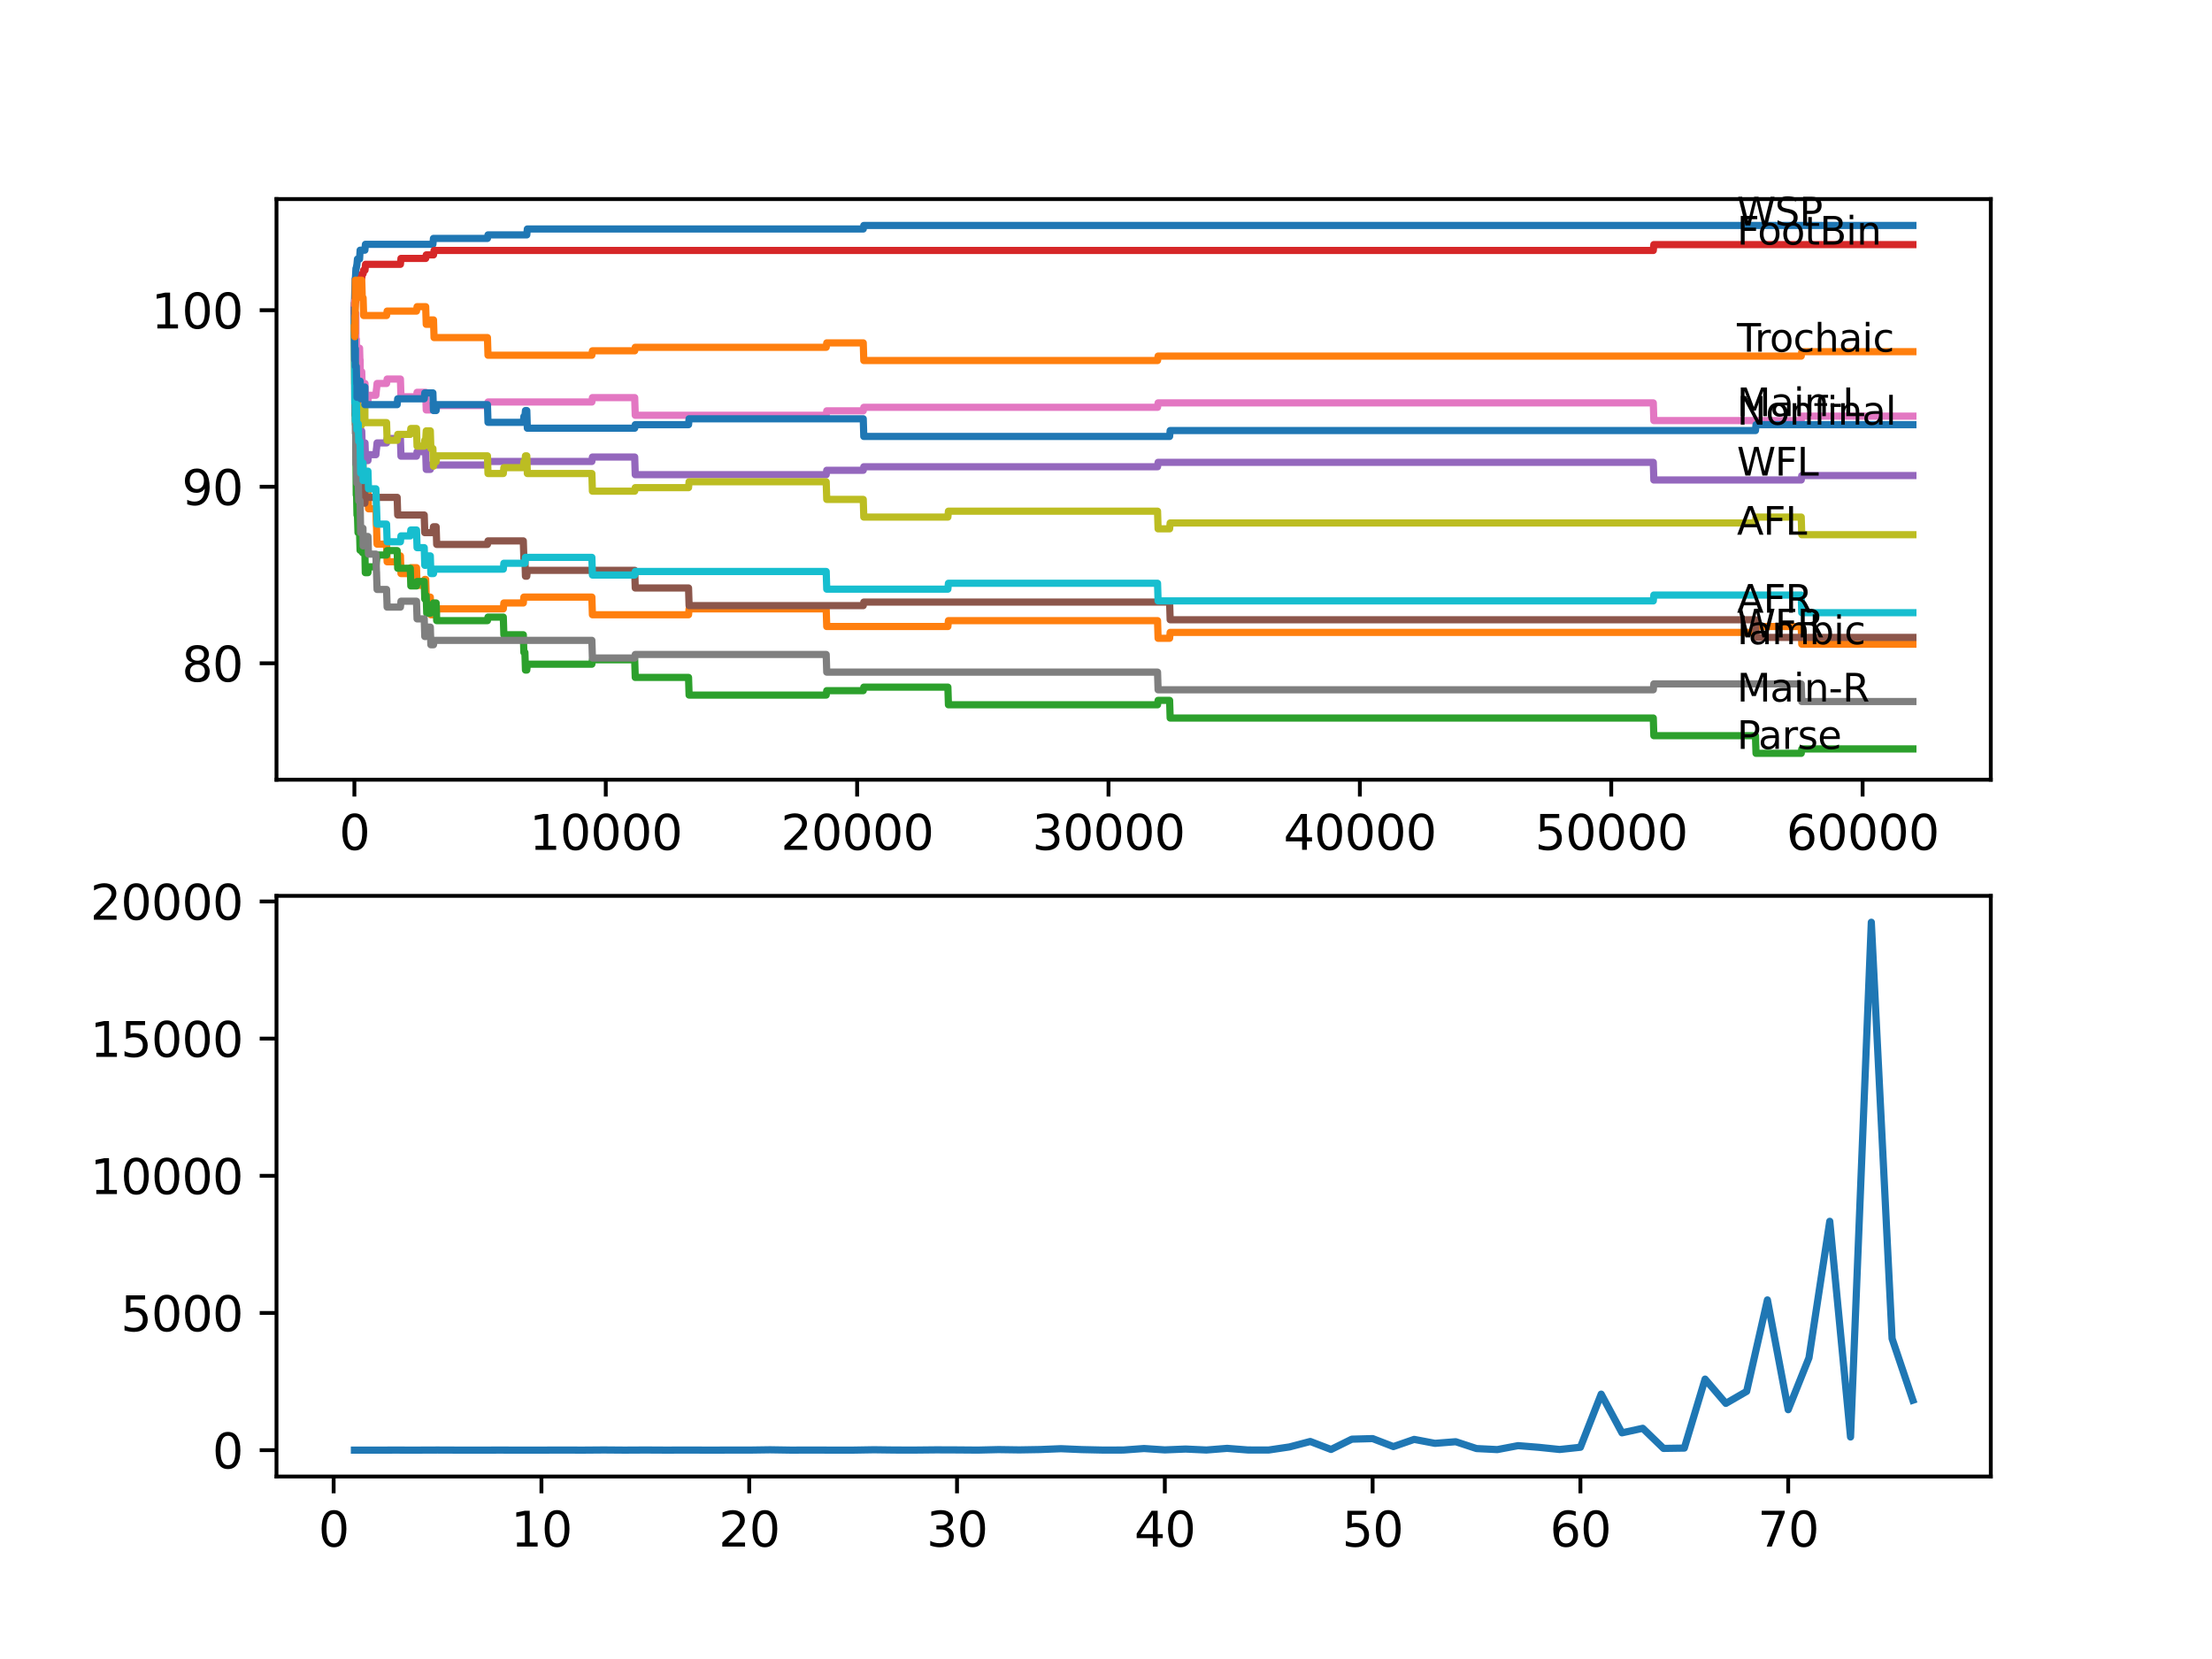 <?xml version="1.0" encoding="utf-8" standalone="no"?>
<!DOCTYPE svg PUBLIC "-//W3C//DTD SVG 1.1//EN"
  "http://www.w3.org/Graphics/SVG/1.1/DTD/svg11.dtd">
<svg xmlns:xlink="http://www.w3.org/1999/xlink" width="460.8pt" height="345.6pt" viewBox="0 0 460.8 345.6" xmlns="http://www.w3.org/2000/svg" version="1.1">
 <defs>
  <style type="text/css">*{stroke-linejoin: round; stroke-linecap: butt}</style>
 </defs>
 <g id="figure_1">
  <g id="patch_1">
   <path d="M 0 345.6 
L 460.8 345.6 
L 460.8 0 
L 0 0 
z
" style="fill: #ffffff"/>
  </g>
  <g id="axes_1">
   <g id="patch_2">
    <path d="M 57.6 162.432 
L 414.72 162.432 
L 414.72 41.472 
L 57.6 41.472 
z
" style="fill: #ffffff"/>
   </g>
   <g id="matplotlib.axis_1">
    <g id="xtick_1">
     <g id="line2d_1">
      <defs>
       <path id="m46608c9d45" d="M 0 0 
L 0 3.5 
" style="stroke: #000000; stroke-width: 0.8"/>
      </defs>
      <g>
       <use xlink:href="#m46608c9d45" x="73.827" y="162.432" style="stroke: #000000; stroke-width: 0.8"/>
      </g>
     </g>
     <g id="text_1">
      <!-- 0 -->
      <g transform="translate(70.646 177.03)scale(0.1 -0.1)">
       <defs>
        <path id="DejaVuSans-30" d="M 2034 4250 
Q 1547 4250 1301 3770 
Q 1056 3291 1056 2328 
Q 1056 1369 1301 889 
Q 1547 409 2034 409 
Q 2525 409 2770 889 
Q 3016 1369 3016 2328 
Q 3016 3291 2770 3770 
Q 2525 4250 2034 4250 
z
M 2034 4750 
Q 2819 4750 3233 4129 
Q 3647 3509 3647 2328 
Q 3647 1150 3233 529 
Q 2819 -91 2034 -91 
Q 1250 -91 836 529 
Q 422 1150 422 2328 
Q 422 3509 836 4129 
Q 1250 4750 2034 4750 
z
" transform="scale(0.016)"/>
       </defs>
       <use xlink:href="#DejaVuSans-30"/>
      </g>
     </g>
    </g>
    <g id="xtick_2">
     <g id="line2d_2">
      <g>
       <use xlink:href="#m46608c9d45" x="126.192" y="162.432" style="stroke: #000000; stroke-width: 0.8"/>
      </g>
     </g>
     <g id="text_2">
      <!-- 10000 -->
      <g transform="translate(110.286 177.03)scale(0.1 -0.1)">
       <defs>
        <path id="DejaVuSans-31" d="M 794 531 
L 1825 531 
L 1825 4091 
L 703 3866 
L 703 4441 
L 1819 4666 
L 2450 4666 
L 2450 531 
L 3481 531 
L 3481 0 
L 794 0 
L 794 531 
z
" transform="scale(0.016)"/>
       </defs>
       <use xlink:href="#DejaVuSans-31"/>
       <use xlink:href="#DejaVuSans-30" x="63.623"/>
       <use xlink:href="#DejaVuSans-30" x="127.246"/>
       <use xlink:href="#DejaVuSans-30" x="190.869"/>
       <use xlink:href="#DejaVuSans-30" x="254.492"/>
      </g>
     </g>
    </g>
    <g id="xtick_3">
     <g id="line2d_3">
      <g>
       <use xlink:href="#m46608c9d45" x="178.556" y="162.432" style="stroke: #000000; stroke-width: 0.8"/>
      </g>
     </g>
     <g id="text_3">
      <!-- 20000 -->
      <g transform="translate(162.65 177.03)scale(0.1 -0.1)">
       <defs>
        <path id="DejaVuSans-32" d="M 1228 531 
L 3431 531 
L 3431 0 
L 469 0 
L 469 531 
Q 828 903 1448 1529 
Q 2069 2156 2228 2338 
Q 2531 2678 2651 2914 
Q 2772 3150 2772 3378 
Q 2772 3750 2511 3984 
Q 2250 4219 1831 4219 
Q 1534 4219 1204 4116 
Q 875 4013 500 3803 
L 500 4441 
Q 881 4594 1212 4672 
Q 1544 4750 1819 4750 
Q 2544 4750 2975 4387 
Q 3406 4025 3406 3419 
Q 3406 3131 3298 2873 
Q 3191 2616 2906 2266 
Q 2828 2175 2409 1742 
Q 1991 1309 1228 531 
z
" transform="scale(0.016)"/>
       </defs>
       <use xlink:href="#DejaVuSans-32"/>
       <use xlink:href="#DejaVuSans-30" x="63.623"/>
       <use xlink:href="#DejaVuSans-30" x="127.246"/>
       <use xlink:href="#DejaVuSans-30" x="190.869"/>
       <use xlink:href="#DejaVuSans-30" x="254.492"/>
      </g>
     </g>
    </g>
    <g id="xtick_4">
     <g id="line2d_4">
      <g>
       <use xlink:href="#m46608c9d45" x="230.921" y="162.432" style="stroke: #000000; stroke-width: 0.8"/>
      </g>
     </g>
     <g id="text_4">
      <!-- 30000 -->
      <g transform="translate(215.015 177.03)scale(0.1 -0.1)">
       <defs>
        <path id="DejaVuSans-33" d="M 2597 2516 
Q 3050 2419 3304 2112 
Q 3559 1806 3559 1356 
Q 3559 666 3084 287 
Q 2609 -91 1734 -91 
Q 1441 -91 1130 -33 
Q 819 25 488 141 
L 488 750 
Q 750 597 1062 519 
Q 1375 441 1716 441 
Q 2309 441 2620 675 
Q 2931 909 2931 1356 
Q 2931 1769 2642 2001 
Q 2353 2234 1838 2234 
L 1294 2234 
L 1294 2753 
L 1863 2753 
Q 2328 2753 2575 2939 
Q 2822 3125 2822 3475 
Q 2822 3834 2567 4026 
Q 2313 4219 1838 4219 
Q 1578 4219 1281 4162 
Q 984 4106 628 3988 
L 628 4550 
Q 988 4650 1302 4700 
Q 1616 4750 1894 4750 
Q 2613 4750 3031 4423 
Q 3450 4097 3450 3541 
Q 3450 3153 3228 2886 
Q 3006 2619 2597 2516 
z
" transform="scale(0.016)"/>
       </defs>
       <use xlink:href="#DejaVuSans-33"/>
       <use xlink:href="#DejaVuSans-30" x="63.623"/>
       <use xlink:href="#DejaVuSans-30" x="127.246"/>
       <use xlink:href="#DejaVuSans-30" x="190.869"/>
       <use xlink:href="#DejaVuSans-30" x="254.492"/>
      </g>
     </g>
    </g>
    <g id="xtick_5">
     <g id="line2d_5">
      <g>
       <use xlink:href="#m46608c9d45" x="283.285" y="162.432" style="stroke: #000000; stroke-width: 0.8"/>
      </g>
     </g>
     <g id="text_5">
      <!-- 40000 -->
      <g transform="translate(267.379 177.03)scale(0.1 -0.1)">
       <defs>
        <path id="DejaVuSans-34" d="M 2419 4116 
L 825 1625 
L 2419 1625 
L 2419 4116 
z
M 2253 4666 
L 3047 4666 
L 3047 1625 
L 3713 1625 
L 3713 1100 
L 3047 1100 
L 3047 0 
L 2419 0 
L 2419 1100 
L 313 1100 
L 313 1709 
L 2253 4666 
z
" transform="scale(0.016)"/>
       </defs>
       <use xlink:href="#DejaVuSans-34"/>
       <use xlink:href="#DejaVuSans-30" x="63.623"/>
       <use xlink:href="#DejaVuSans-30" x="127.246"/>
       <use xlink:href="#DejaVuSans-30" x="190.869"/>
       <use xlink:href="#DejaVuSans-30" x="254.492"/>
      </g>
     </g>
    </g>
    <g id="xtick_6">
     <g id="line2d_6">
      <g>
       <use xlink:href="#m46608c9d45" x="335.65" y="162.432" style="stroke: #000000; stroke-width: 0.8"/>
      </g>
     </g>
     <g id="text_6">
      <!-- 50000 -->
      <g transform="translate(319.744 177.03)scale(0.1 -0.1)">
       <defs>
        <path id="DejaVuSans-35" d="M 691 4666 
L 3169 4666 
L 3169 4134 
L 1269 4134 
L 1269 2991 
Q 1406 3038 1543 3061 
Q 1681 3084 1819 3084 
Q 2600 3084 3056 2656 
Q 3513 2228 3513 1497 
Q 3513 744 3044 326 
Q 2575 -91 1722 -91 
Q 1428 -91 1123 -41 
Q 819 9 494 109 
L 494 744 
Q 775 591 1075 516 
Q 1375 441 1709 441 
Q 2250 441 2565 725 
Q 2881 1009 2881 1497 
Q 2881 1984 2565 2268 
Q 2250 2553 1709 2553 
Q 1456 2553 1204 2497 
Q 953 2441 691 2322 
L 691 4666 
z
" transform="scale(0.016)"/>
       </defs>
       <use xlink:href="#DejaVuSans-35"/>
       <use xlink:href="#DejaVuSans-30" x="63.623"/>
       <use xlink:href="#DejaVuSans-30" x="127.246"/>
       <use xlink:href="#DejaVuSans-30" x="190.869"/>
       <use xlink:href="#DejaVuSans-30" x="254.492"/>
      </g>
     </g>
    </g>
    <g id="xtick_7">
     <g id="line2d_7">
      <g>
       <use xlink:href="#m46608c9d45" x="388.014" y="162.432" style="stroke: #000000; stroke-width: 0.8"/>
      </g>
     </g>
     <g id="text_7">
      <!-- 60000 -->
      <g transform="translate(372.108 177.03)scale(0.1 -0.1)">
       <defs>
        <path id="DejaVuSans-36" d="M 2113 2584 
Q 1688 2584 1439 2293 
Q 1191 2003 1191 1497 
Q 1191 994 1439 701 
Q 1688 409 2113 409 
Q 2538 409 2786 701 
Q 3034 994 3034 1497 
Q 3034 2003 2786 2293 
Q 2538 2584 2113 2584 
z
M 3366 4563 
L 3366 3988 
Q 3128 4100 2886 4159 
Q 2644 4219 2406 4219 
Q 1781 4219 1451 3797 
Q 1122 3375 1075 2522 
Q 1259 2794 1537 2939 
Q 1816 3084 2150 3084 
Q 2853 3084 3261 2657 
Q 3669 2231 3669 1497 
Q 3669 778 3244 343 
Q 2819 -91 2113 -91 
Q 1303 -91 875 529 
Q 447 1150 447 2328 
Q 447 3434 972 4092 
Q 1497 4750 2381 4750 
Q 2619 4750 2861 4703 
Q 3103 4656 3366 4563 
z
" transform="scale(0.016)"/>
       </defs>
       <use xlink:href="#DejaVuSans-36"/>
       <use xlink:href="#DejaVuSans-30" x="63.623"/>
       <use xlink:href="#DejaVuSans-30" x="127.246"/>
       <use xlink:href="#DejaVuSans-30" x="190.869"/>
       <use xlink:href="#DejaVuSans-30" x="254.492"/>
      </g>
     </g>
    </g>
   </g>
   <g id="matplotlib.axis_2">
    <g id="ytick_1">
     <g id="line2d_8">
      <defs>
       <path id="mb95ceb555a" d="M 0 0 
L -3.5 0 
" style="stroke: #000000; stroke-width: 0.8"/>
      </defs>
      <g>
       <use xlink:href="#mb95ceb555a" x="57.6" y="138.177" style="stroke: #000000; stroke-width: 0.8"/>
      </g>
     </g>
     <g id="text_8">
      <!-- 80 -->
      <g transform="translate(37.875 141.977)scale(0.1 -0.1)">
       <defs>
        <path id="DejaVuSans-38" d="M 2034 2216 
Q 1584 2216 1326 1975 
Q 1069 1734 1069 1313 
Q 1069 891 1326 650 
Q 1584 409 2034 409 
Q 2484 409 2743 651 
Q 3003 894 3003 1313 
Q 3003 1734 2745 1975 
Q 2488 2216 2034 2216 
z
M 1403 2484 
Q 997 2584 770 2862 
Q 544 3141 544 3541 
Q 544 4100 942 4425 
Q 1341 4750 2034 4750 
Q 2731 4750 3128 4425 
Q 3525 4100 3525 3541 
Q 3525 3141 3298 2862 
Q 3072 2584 2669 2484 
Q 3125 2378 3379 2068 
Q 3634 1759 3634 1313 
Q 3634 634 3220 271 
Q 2806 -91 2034 -91 
Q 1263 -91 848 271 
Q 434 634 434 1313 
Q 434 1759 690 2068 
Q 947 2378 1403 2484 
z
M 1172 3481 
Q 1172 3119 1398 2916 
Q 1625 2713 2034 2713 
Q 2441 2713 2670 2916 
Q 2900 3119 2900 3481 
Q 2900 3844 2670 4047 
Q 2441 4250 2034 4250 
Q 1625 4250 1398 4047 
Q 1172 3844 1172 3481 
z
" transform="scale(0.016)"/>
       </defs>
       <use xlink:href="#DejaVuSans-38"/>
       <use xlink:href="#DejaVuSans-30" x="63.623"/>
      </g>
     </g>
    </g>
    <g id="ytick_2">
     <g id="line2d_9">
      <g>
       <use xlink:href="#mb95ceb555a" x="57.6" y="101.4" style="stroke: #000000; stroke-width: 0.8"/>
      </g>
     </g>
     <g id="text_9">
      <!-- 90 -->
      <g transform="translate(37.875 105.2)scale(0.1 -0.1)">
       <defs>
        <path id="DejaVuSans-39" d="M 703 97 
L 703 672 
Q 941 559 1184 500 
Q 1428 441 1663 441 
Q 2288 441 2617 861 
Q 2947 1281 2994 2138 
Q 2813 1869 2534 1725 
Q 2256 1581 1919 1581 
Q 1219 1581 811 2004 
Q 403 2428 403 3163 
Q 403 3881 828 4315 
Q 1253 4750 1959 4750 
Q 2769 4750 3195 4129 
Q 3622 3509 3622 2328 
Q 3622 1225 3098 567 
Q 2575 -91 1691 -91 
Q 1453 -91 1209 -44 
Q 966 3 703 97 
z
M 1959 2075 
Q 2384 2075 2632 2365 
Q 2881 2656 2881 3163 
Q 2881 3666 2632 3958 
Q 2384 4250 1959 4250 
Q 1534 4250 1286 3958 
Q 1038 3666 1038 3163 
Q 1038 2656 1286 2365 
Q 1534 2075 1959 2075 
z
" transform="scale(0.016)"/>
       </defs>
       <use xlink:href="#DejaVuSans-39"/>
       <use xlink:href="#DejaVuSans-30" x="63.623"/>
      </g>
     </g>
    </g>
    <g id="ytick_3">
     <g id="line2d_10">
      <g>
       <use xlink:href="#mb95ceb555a" x="57.6" y="64.623" style="stroke: #000000; stroke-width: 0.8"/>
      </g>
     </g>
     <g id="text_10">
      <!-- 100 -->
      <g transform="translate(31.512 68.422)scale(0.1 -0.1)">
       <use xlink:href="#DejaVuSans-31"/>
       <use xlink:href="#DejaVuSans-30" x="63.623"/>
       <use xlink:href="#DejaVuSans-30" x="127.246"/>
      </g>
     </g>
    </g>
   </g>
   <g id="line2d_11">
    <path d="M 73.833 63.704 
L 73.974 58.065 
L 74.032 58.065 
L 74.152 55.919 
L 74.215 55.919 
L 74.33 55.184 
L 74.351 55.184 
L 74.466 53.958 
L 74.906 53.958 
L 75.021 52.119 
L 76.011 52.119 
L 76.126 50.893 
L 90.181 50.893 
L 90.296 49.667 
L 101.544 49.667 
L 101.659 48.932 
L 109.739 48.932 
L 109.854 47.706 
L 179.829 47.706 
L 179.944 46.97 
L 398.487 46.97 
L 398.487 46.97 
" clip-path="url(#pc64c3c4e9c)" style="fill: none; stroke: #1f77b4; stroke-width: 1.5; stroke-linecap: square"/>
   </g>
   <g id="line2d_12">
    <path d="M 73.833 63.704 
L 73.838 63.704 
L 73.964 75.043 
L 73.995 75.043 
L 74.032 86.077 
L 74.115 84.238 
L 74.236 80.866 
L 74.351 84.544 
L 74.466 84.544 
L 74.513 83.318 
L 74.519 86.996 
L 74.566 86.996 
L 74.906 86.996 
L 75.011 85.157 
L 75.137 96.19 
L 75.613 96.19 
L 75.734 103.546 
L 75.98 103.546 
L 76.095 102.32 
L 76.65 102.32 
L 76.765 105.997 
L 78.305 105.997 
L 78.42 109.675 
L 78.436 109.675 
L 78.551 113.353 
L 80.53 113.353 
L 80.645 117.031 
L 82.735 117.031 
L 82.85 115.805 
L 83.415 115.805 
L 83.531 119.482 
L 85.468 119.482 
L 85.583 118.257 
L 86.767 118.257 
L 86.882 121.934 
L 88.374 121.934 
L 88.49 120.708 
L 88.678 120.708 
L 88.793 124.386 
L 89.642 124.386 
L 89.757 128.064 
L 90.856 128.064 
L 90.972 126.838 
L 104.848 126.838 
L 104.963 125.612 
L 109.016 125.612 
L 109.132 124.386 
L 123.296 124.386 
L 123.411 128.064 
L 143.436 128.064 
L 143.551 126.838 
L 172.11 126.838 
L 172.226 130.516 
L 197.46 130.516 
L 197.575 129.29 
L 241.137 129.29 
L 241.252 132.967 
L 243.651 132.967 
L 243.766 131.741 
L 365.697 131.741 
L 365.812 130.516 
L 375.227 130.516 
L 375.342 134.193 
L 398.487 134.193 
L 398.487 134.193 
" clip-path="url(#pc64c3c4e9c)" style="fill: none; stroke: #ff7f0e; stroke-width: 1.5; stroke-linecap: square"/>
   </g>
   <g id="line2d_13">
    <path d="M 73.833 63.704 
L 73.838 63.704 
L 73.979 86.567 
L 74 86.567 
L 74.042 84.728 
L 74.047 88.406 
L 74.1 88.406 
L 74.115 88.406 
L 74.215 103.117 
L 74.241 101.155 
L 74.252 101.155 
L 74.367 107.285 
L 74.466 107.285 
L 74.582 110.962 
L 74.906 110.962 
L 75.011 114.64 
L 75.016 113.414 
L 75.027 113.414 
L 75.147 111.453 
L 75.404 111.453 
L 75.519 115.13 
L 75.613 115.13 
L 75.728 113.169 
L 75.98 113.169 
L 76.095 119.299 
L 76.65 119.299 
L 76.765 118.073 
L 78.305 118.073 
L 78.42 116.847 
L 78.436 116.847 
L 78.551 115.621 
L 80.53 115.621 
L 80.645 114.701 
L 82.735 114.701 
L 82.85 118.379 
L 85.468 118.379 
L 85.583 122.057 
L 86.767 122.057 
L 86.882 121.137 
L 88.374 121.137 
L 88.49 124.815 
L 88.678 124.815 
L 88.783 124.08 
L 88.898 127.757 
L 89.642 127.757 
L 89.757 126.838 
L 90.181 126.838 
L 90.296 125.612 
L 90.856 125.612 
L 90.972 129.29 
L 101.544 129.29 
L 101.659 128.554 
L 104.848 128.554 
L 104.963 132.232 
L 109.016 132.232 
L 109.132 135.91 
L 109.346 135.91 
L 109.462 139.587 
L 109.739 139.587 
L 109.854 138.361 
L 123.296 138.361 
L 123.411 137.442 
L 132.219 137.442 
L 132.334 141.12 
L 143.436 141.12 
L 143.551 144.797 
L 172.11 144.797 
L 172.226 143.878 
L 179.829 143.878 
L 179.944 143.142 
L 197.46 143.142 
L 197.575 146.82 
L 241.137 146.82 
L 241.252 145.901 
L 243.651 145.901 
L 243.766 149.578 
L 344.41 149.578 
L 344.526 153.256 
L 365.697 153.256 
L 365.812 156.934 
L 375.227 156.934 
L 375.342 156.014 
L 398.487 156.014 
L 398.487 156.014 
" clip-path="url(#pc64c3c4e9c)" style="fill: none; stroke: #2ca02c; stroke-width: 1.5; stroke-linecap: square"/>
   </g>
   <g id="line2d_14">
    <path d="M 73.833 64.623 
L 73.906 64.623 
L 74.026 62.968 
L 74.042 62.968 
L 74.168 59.903 
L 74.252 59.903 
L 74.367 58.678 
L 75.027 58.678 
L 75.142 57.942 
L 75.357 57.942 
L 75.472 57.023 
L 75.639 57.023 
L 75.755 56.287 
L 76.037 56.287 
L 76.152 55.061 
L 83.415 55.061 
L 83.531 53.835 
L 88.678 53.835 
L 88.793 53.1 
L 90.307 53.1 
L 90.422 52.18 
L 344.41 52.18 
L 344.526 50.954 
L 398.487 50.954 
L 398.487 50.954 
" clip-path="url(#pc64c3c4e9c)" style="fill: none; stroke: #d62728; stroke-width: 1.5; stroke-linecap: square"/>
   </g>
   <g id="line2d_15">
    <path d="M 73.833 64.623 
L 73.848 64.623 
L 73.901 71.979 
L 73.969 71.243 
L 74 71.243 
L 74.042 70.324 
L 74.047 74.001 
L 74.095 74.001 
L 74.115 74.001 
L 74.215 85.035 
L 74.236 84.299 
L 74.252 83.073 
L 74.257 86.751 
L 74.335 85.831 
L 74.629 85.831 
L 74.744 84.912 
L 74.906 84.912 
L 75.011 88.59 
L 75.016 87.364 
L 75.027 87.364 
L 75.048 91.041 
L 75.137 89.816 
L 75.357 89.816 
L 75.472 93.493 
L 75.613 93.493 
L 75.728 92.267 
L 76.037 92.267 
L 76.152 95.945 
L 76.65 95.945 
L 76.765 94.719 
L 78.305 94.719 
L 78.42 93.493 
L 78.436 93.493 
L 78.551 92.267 
L 80.53 92.267 
L 80.645 91.348 
L 83.415 91.348 
L 83.531 95.026 
L 86.767 95.026 
L 86.882 94.106 
L 88.678 94.106 
L 88.793 97.784 
L 89.642 97.784 
L 89.757 96.864 
L 101.544 96.864 
L 101.659 96.129 
L 123.296 96.129 
L 123.411 95.21 
L 132.219 95.21 
L 132.334 98.887 
L 172.11 98.887 
L 172.226 97.968 
L 179.829 97.968 
L 179.944 97.232 
L 241.137 97.232 
L 241.252 96.313 
L 344.41 96.313 
L 344.526 99.991 
L 375.227 99.991 
L 375.342 99.071 
L 398.487 99.071 
L 398.487 99.071 
" clip-path="url(#pc64c3c4e9c)" style="fill: none; stroke: #9467bd; stroke-width: 1.5; stroke-linecap: square"/>
   </g>
   <g id="line2d_16">
    <path d="M 73.833 64.623 
L 73.838 63.704 
L 73.885 72.592 
L 74.011 86.383 
L 74.032 86.383 
L 74.147 85.464 
L 74.215 85.464 
L 74.309 84.728 
L 74.424 90.858 
L 74.466 90.858 
L 74.582 94.535 
L 74.629 94.535 
L 74.744 98.213 
L 75.027 98.213 
L 75.142 97.477 
L 75.404 97.477 
L 75.519 101.155 
L 75.98 101.155 
L 76.011 104.833 
L 76.09 103.607 
L 82.735 103.607 
L 82.85 107.285 
L 88.374 107.285 
L 88.49 110.962 
L 90.181 110.962 
L 90.296 109.736 
L 90.856 109.736 
L 90.972 113.414 
L 101.544 113.414 
L 101.659 112.679 
L 109.016 112.679 
L 109.132 116.356 
L 109.346 116.356 
L 109.462 120.034 
L 109.739 120.034 
L 109.854 118.808 
L 132.219 118.808 
L 132.334 122.486 
L 143.436 122.486 
L 143.551 126.164 
L 179.829 126.164 
L 179.944 125.428 
L 243.651 125.428 
L 243.766 129.106 
L 365.697 129.106 
L 365.812 132.783 
L 398.487 132.783 
L 398.487 132.783 
" clip-path="url(#pc64c3c4e9c)" style="fill: none; stroke: #8c564b; stroke-width: 1.5; stroke-linecap: square"/>
   </g>
   <g id="line2d_17">
    <path d="M 73.833 63.704 
L 73.848 62.784 
L 73.901 68.914 
L 73.922 67.443 
L 74 67.443 
L 74.042 66.523 
L 74.047 70.201 
L 74.095 70.201 
L 74.11 70.201 
L 74.136 65.297 
L 74.147 72.653 
L 74.215 72.653 
L 74.252 70.691 
L 74.257 74.369 
L 74.32 73.45 
L 74.629 73.45 
L 74.744 72.53 
L 74.906 72.53 
L 75.011 76.208 
L 75.016 74.982 
L 75.027 74.982 
L 75.048 78.66 
L 75.137 77.434 
L 75.357 77.434 
L 75.472 81.112 
L 75.613 81.112 
L 75.728 79.886 
L 76.037 79.886 
L 76.152 83.563 
L 76.65 83.563 
L 76.765 82.338 
L 78.305 82.338 
L 78.42 81.112 
L 78.436 81.112 
L 78.551 79.886 
L 80.53 79.886 
L 80.645 78.966 
L 83.415 78.966 
L 83.531 82.644 
L 86.767 82.644 
L 86.882 81.725 
L 88.678 81.725 
L 88.793 85.402 
L 89.642 85.402 
L 89.757 84.483 
L 101.544 84.483 
L 101.659 83.747 
L 123.296 83.747 
L 123.411 82.828 
L 132.219 82.828 
L 132.334 86.506 
L 172.11 86.506 
L 172.226 85.586 
L 179.829 85.586 
L 179.944 84.851 
L 241.137 84.851 
L 241.252 83.931 
L 344.41 83.931 
L 344.526 87.609 
L 375.227 87.609 
L 375.342 86.689 
L 398.487 86.689 
L 398.487 86.689 
" clip-path="url(#pc64c3c4e9c)" style="fill: none; stroke: #e377c2; stroke-width: 1.5; stroke-linecap: square"/>
   </g>
   <g id="line2d_18">
    <path d="M 73.833 68.301 
L 73.927 85.77 
L 73.964 85.035 
L 74 82.889 
L 74.037 90.245 
L 74.047 89.325 
L 74.11 89.325 
L 74.136 96.681 
L 74.225 94.535 
L 74.236 94.535 
L 74.351 100.665 
L 74.629 100.665 
L 74.744 104.343 
L 75.011 104.343 
L 75.131 110.962 
L 75.357 110.962 
L 75.472 110.043 
L 75.613 110.043 
L 75.639 113.721 
L 75.728 112.985 
L 76.037 112.985 
L 76.152 111.759 
L 76.65 111.759 
L 76.765 115.437 
L 78.305 115.437 
L 78.42 119.115 
L 78.436 119.115 
L 78.551 122.792 
L 80.53 122.792 
L 80.645 126.47 
L 83.415 126.47 
L 83.531 125.244 
L 86.767 125.244 
L 86.882 128.922 
L 88.374 128.922 
L 88.49 132.6 
L 88.678 132.6 
L 88.798 130.638 
L 89.642 130.638 
L 89.757 134.316 
L 90.307 134.316 
L 90.422 133.396 
L 123.296 133.396 
L 123.411 137.074 
L 132.219 137.074 
L 132.334 136.339 
L 172.11 136.339 
L 172.226 140.016 
L 241.137 140.016 
L 241.252 143.694 
L 344.41 143.694 
L 344.526 142.468 
L 375.227 142.468 
L 375.342 146.146 
L 398.487 146.146 
L 398.487 146.146 
" clip-path="url(#pc64c3c4e9c)" style="fill: none; stroke: #7f7f7f; stroke-width: 1.5; stroke-linecap: square"/>
   </g>
   <g id="line2d_19">
    <path d="M 73.833 68.301 
L 73.901 79.947 
L 73.953 77.74 
L 73.964 77.74 
L 74.032 75.595 
L 74.037 79.273 
L 74.063 79.273 
L 74.115 79.273 
L 74.231 85.402 
L 74.309 85.402 
L 74.351 84.483 
L 74.356 88.161 
L 74.409 86.935 
L 74.466 86.935 
L 74.582 85.709 
L 74.629 85.709 
L 74.744 84.789 
L 74.906 84.789 
L 75.021 88.467 
L 75.357 88.467 
L 75.477 86.322 
L 75.639 86.322 
L 75.755 85.586 
L 75.98 85.586 
L 76.011 84.36 
L 76.016 88.038 
L 76.079 88.038 
L 80.53 88.038 
L 80.645 91.716 
L 82.735 91.716 
L 82.85 90.49 
L 85.468 90.49 
L 85.583 89.264 
L 86.767 89.264 
L 86.882 92.942 
L 88.374 92.942 
L 88.49 91.716 
L 88.678 91.716 
L 88.798 89.754 
L 89.642 89.754 
L 89.757 93.432 
L 90.181 93.432 
L 90.296 97.11 
L 90.307 97.11 
L 90.422 96.19 
L 90.856 96.19 
L 90.972 94.964 
L 101.544 94.964 
L 101.659 98.642 
L 104.848 98.642 
L 104.963 97.416 
L 109.016 97.416 
L 109.132 96.19 
L 109.346 96.19 
L 109.462 94.964 
L 109.739 94.964 
L 109.854 98.642 
L 123.296 98.642 
L 123.411 102.32 
L 132.219 102.32 
L 132.334 101.584 
L 143.436 101.584 
L 143.551 100.358 
L 172.11 100.358 
L 172.226 104.036 
L 179.829 104.036 
L 179.944 107.714 
L 197.46 107.714 
L 197.575 106.488 
L 241.137 106.488 
L 241.252 110.166 
L 243.651 110.166 
L 243.766 108.94 
L 365.697 108.94 
L 365.812 107.714 
L 375.227 107.714 
L 375.342 111.391 
L 398.487 111.391 
L 398.487 111.391 
" clip-path="url(#pc64c3c4e9c)" style="fill: none; stroke: #bcbd22; stroke-width: 1.5; stroke-linecap: square"/>
   </g>
   <g id="line2d_20">
    <path d="M 73.833 68.301 
L 73.848 66.462 
L 73.88 77.495 
L 73.906 83.931 
L 73.99 80.315 
L 74 80.315 
L 74.042 87.67 
L 74.115 86.751 
L 74.131 86.751 
L 74.236 83.38 
L 74.351 89.509 
L 74.362 89.509 
L 74.477 88.283 
L 74.629 88.283 
L 74.744 91.961 
L 75.011 91.961 
L 75.131 98.581 
L 75.357 98.581 
L 75.477 96.435 
L 75.613 96.435 
L 75.639 100.113 
L 75.728 99.378 
L 76.037 99.378 
L 76.152 98.152 
L 76.65 98.152 
L 76.765 101.829 
L 78.305 101.829 
L 78.42 105.507 
L 78.436 105.507 
L 78.551 109.185 
L 80.53 109.185 
L 80.645 112.863 
L 83.415 112.863 
L 83.531 111.637 
L 85.468 111.637 
L 85.583 110.411 
L 86.767 110.411 
L 86.882 114.088 
L 88.374 114.088 
L 88.49 117.766 
L 88.678 117.766 
L 88.798 115.805 
L 89.642 115.805 
L 89.757 119.482 
L 90.307 119.482 
L 90.422 118.563 
L 104.848 118.563 
L 104.963 117.337 
L 109.346 117.337 
L 109.462 116.111 
L 123.296 116.111 
L 123.411 119.789 
L 132.219 119.789 
L 132.334 119.053 
L 172.11 119.053 
L 172.226 122.731 
L 197.46 122.731 
L 197.575 121.505 
L 241.137 121.505 
L 241.252 125.183 
L 344.41 125.183 
L 344.526 123.957 
L 375.227 123.957 
L 375.342 127.635 
L 398.487 127.635 
L 398.487 127.635 
" clip-path="url(#pc64c3c4e9c)" style="fill: none; stroke: #17becf; stroke-width: 1.5; stroke-linecap: square"/>
   </g>
   <g id="line2d_21">
    <path d="M 73.833 64.623 
L 73.906 75.043 
L 73.953 73.572 
L 74 73.572 
L 74.032 72.653 
L 74.037 76.331 
L 74.095 76.331 
L 74.215 76.331 
L 74.309 80.008 
L 74.325 79.089 
L 74.351 79.089 
L 74.362 82.767 
L 74.461 81.541 
L 74.466 81.541 
L 74.582 80.315 
L 74.629 80.315 
L 74.744 79.395 
L 75.027 79.395 
L 75.142 83.073 
L 75.404 83.073 
L 75.519 81.847 
L 75.98 81.847 
L 76.011 80.621 
L 76.016 84.299 
L 76.079 84.299 
L 82.735 84.299 
L 82.85 83.073 
L 88.374 83.073 
L 88.49 81.847 
L 90.181 81.847 
L 90.296 85.525 
L 90.856 85.525 
L 90.972 84.299 
L 101.544 84.299 
L 101.659 87.977 
L 109.016 87.977 
L 109.132 86.751 
L 109.346 86.751 
L 109.462 85.525 
L 109.739 85.525 
L 109.854 89.203 
L 132.219 89.203 
L 132.334 88.467 
L 143.436 88.467 
L 143.551 87.241 
L 179.829 87.241 
L 179.944 90.919 
L 243.651 90.919 
L 243.766 89.693 
L 365.697 89.693 
L 365.812 88.467 
L 398.487 88.467 
L 398.487 88.467 
" clip-path="url(#pc64c3c4e9c)" style="fill: none; stroke: #1f77b4; stroke-width: 1.5; stroke-linecap: square"/>
   </g>
   <g id="line2d_22">
    <path d="M 73.833 68.301 
L 73.838 68.301 
L 73.906 70.14 
L 73.964 65.727 
L 73.995 69.404 
L 74.026 58.371 
L 74.063 58.371 
L 74.215 58.371 
L 74.33 62.049 
L 74.513 62.049 
L 74.629 58.371 
L 75.357 58.371 
L 75.472 62.049 
L 75.639 62.049 
L 75.755 65.727 
L 80.53 65.727 
L 80.645 64.807 
L 86.767 64.807 
L 86.882 63.888 
L 88.678 63.888 
L 88.793 67.565 
L 89.642 67.565 
L 89.757 66.646 
L 90.307 66.646 
L 90.422 70.324 
L 101.544 70.324 
L 101.659 74.001 
L 123.296 74.001 
L 123.411 73.082 
L 132.219 73.082 
L 132.334 72.346 
L 172.11 72.346 
L 172.226 71.427 
L 179.829 71.427 
L 179.944 75.105 
L 241.137 75.105 
L 241.252 74.185 
L 375.227 74.185 
L 375.342 73.266 
L 398.487 73.266 
L 398.487 73.266 
" clip-path="url(#pc64c3c4e9c)" style="fill: none; stroke: #ff7f0e; stroke-width: 1.5; stroke-linecap: square"/>
   </g>
   <g id="patch_3">
    <path d="M 57.6 162.432 
L 57.6 41.472 
" style="fill: none; stroke: #000000; stroke-width: 0.8; stroke-linejoin: miter; stroke-linecap: square"/>
   </g>
   <g id="patch_4">
    <path d="M 414.72 162.432 
L 414.72 41.472 
" style="fill: none; stroke: #000000; stroke-width: 0.8; stroke-linejoin: miter; stroke-linecap: square"/>
   </g>
   <g id="patch_5">
    <path d="M 57.6 162.432 
L 414.72 162.432 
" style="fill: none; stroke: #000000; stroke-width: 0.8; stroke-linejoin: miter; stroke-linecap: square"/>
   </g>
   <g id="patch_6">
    <path d="M 57.6 41.472 
L 414.72 41.472 
" style="fill: none; stroke: #000000; stroke-width: 0.8; stroke-linejoin: miter; stroke-linecap: square"/>
   </g>
   <g id="text_11">
    <!-- WSP -->
    <g transform="translate(361.832 46.97)scale(0.08 -0.08)">
     <defs>
      <path id="DejaVuSans-57" d="M 213 4666 
L 850 4666 
L 1831 722 
L 2809 4666 
L 3519 4666 
L 4500 722 
L 5478 4666 
L 6119 4666 
L 4947 0 
L 4153 0 
L 3169 4050 
L 2175 0 
L 1381 0 
L 213 4666 
z
" transform="scale(0.016)"/>
      <path id="DejaVuSans-53" d="M 3425 4513 
L 3425 3897 
Q 3066 4069 2747 4153 
Q 2428 4238 2131 4238 
Q 1616 4238 1336 4038 
Q 1056 3838 1056 3469 
Q 1056 3159 1242 3001 
Q 1428 2844 1947 2747 
L 2328 2669 
Q 3034 2534 3370 2195 
Q 3706 1856 3706 1288 
Q 3706 609 3251 259 
Q 2797 -91 1919 -91 
Q 1588 -91 1214 -16 
Q 841 59 441 206 
L 441 856 
Q 825 641 1194 531 
Q 1563 422 1919 422 
Q 2459 422 2753 634 
Q 3047 847 3047 1241 
Q 3047 1584 2836 1778 
Q 2625 1972 2144 2069 
L 1759 2144 
Q 1053 2284 737 2584 
Q 422 2884 422 3419 
Q 422 4038 858 4394 
Q 1294 4750 2059 4750 
Q 2388 4750 2728 4690 
Q 3069 4631 3425 4513 
z
" transform="scale(0.016)"/>
      <path id="DejaVuSans-50" d="M 1259 4147 
L 1259 2394 
L 2053 2394 
Q 2494 2394 2734 2622 
Q 2975 2850 2975 3272 
Q 2975 3691 2734 3919 
Q 2494 4147 2053 4147 
L 1259 4147 
z
M 628 4666 
L 2053 4666 
Q 2838 4666 3239 4311 
Q 3641 3956 3641 3272 
Q 3641 2581 3239 2228 
Q 2838 1875 2053 1875 
L 1259 1875 
L 1259 0 
L 628 0 
L 628 4666 
z
" transform="scale(0.016)"/>
     </defs>
     <use xlink:href="#DejaVuSans-57"/>
     <use xlink:href="#DejaVuSans-53" x="98.877"/>
     <use xlink:href="#DejaVuSans-50" x="162.354"/>
    </g>
   </g>
   <g id="text_12">
    <!-- Iambic -->
    <g transform="translate(361.832 134.193)scale(0.08 -0.08)">
     <defs>
      <path id="DejaVuSans-49" d="M 628 4666 
L 1259 4666 
L 1259 0 
L 628 0 
L 628 4666 
z
" transform="scale(0.016)"/>
      <path id="DejaVuSans-61" d="M 2194 1759 
Q 1497 1759 1228 1600 
Q 959 1441 959 1056 
Q 959 750 1161 570 
Q 1363 391 1709 391 
Q 2188 391 2477 730 
Q 2766 1069 2766 1631 
L 2766 1759 
L 2194 1759 
z
M 3341 1997 
L 3341 0 
L 2766 0 
L 2766 531 
Q 2569 213 2275 61 
Q 1981 -91 1556 -91 
Q 1019 -91 701 211 
Q 384 513 384 1019 
Q 384 1609 779 1909 
Q 1175 2209 1959 2209 
L 2766 2209 
L 2766 2266 
Q 2766 2663 2505 2880 
Q 2244 3097 1772 3097 
Q 1472 3097 1187 3025 
Q 903 2953 641 2809 
L 641 3341 
Q 956 3463 1253 3523 
Q 1550 3584 1831 3584 
Q 2591 3584 2966 3190 
Q 3341 2797 3341 1997 
z
" transform="scale(0.016)"/>
      <path id="DejaVuSans-6d" d="M 3328 2828 
Q 3544 3216 3844 3400 
Q 4144 3584 4550 3584 
Q 5097 3584 5394 3201 
Q 5691 2819 5691 2113 
L 5691 0 
L 5113 0 
L 5113 2094 
Q 5113 2597 4934 2840 
Q 4756 3084 4391 3084 
Q 3944 3084 3684 2787 
Q 3425 2491 3425 1978 
L 3425 0 
L 2847 0 
L 2847 2094 
Q 2847 2600 2669 2842 
Q 2491 3084 2119 3084 
Q 1678 3084 1418 2786 
Q 1159 2488 1159 1978 
L 1159 0 
L 581 0 
L 581 3500 
L 1159 3500 
L 1159 2956 
Q 1356 3278 1631 3431 
Q 1906 3584 2284 3584 
Q 2666 3584 2933 3390 
Q 3200 3197 3328 2828 
z
" transform="scale(0.016)"/>
      <path id="DejaVuSans-62" d="M 3116 1747 
Q 3116 2381 2855 2742 
Q 2594 3103 2138 3103 
Q 1681 3103 1420 2742 
Q 1159 2381 1159 1747 
Q 1159 1113 1420 752 
Q 1681 391 2138 391 
Q 2594 391 2855 752 
Q 3116 1113 3116 1747 
z
M 1159 2969 
Q 1341 3281 1617 3432 
Q 1894 3584 2278 3584 
Q 2916 3584 3314 3078 
Q 3713 2572 3713 1747 
Q 3713 922 3314 415 
Q 2916 -91 2278 -91 
Q 1894 -91 1617 61 
Q 1341 213 1159 525 
L 1159 0 
L 581 0 
L 581 4863 
L 1159 4863 
L 1159 2969 
z
" transform="scale(0.016)"/>
      <path id="DejaVuSans-69" d="M 603 3500 
L 1178 3500 
L 1178 0 
L 603 0 
L 603 3500 
z
M 603 4863 
L 1178 4863 
L 1178 4134 
L 603 4134 
L 603 4863 
z
" transform="scale(0.016)"/>
      <path id="DejaVuSans-63" d="M 3122 3366 
L 3122 2828 
Q 2878 2963 2633 3030 
Q 2388 3097 2138 3097 
Q 1578 3097 1268 2742 
Q 959 2388 959 1747 
Q 959 1106 1268 751 
Q 1578 397 2138 397 
Q 2388 397 2633 464 
Q 2878 531 3122 666 
L 3122 134 
Q 2881 22 2623 -34 
Q 2366 -91 2075 -91 
Q 1284 -91 818 406 
Q 353 903 353 1747 
Q 353 2603 823 3093 
Q 1294 3584 2113 3584 
Q 2378 3584 2631 3529 
Q 2884 3475 3122 3366 
z
" transform="scale(0.016)"/>
     </defs>
     <use xlink:href="#DejaVuSans-49"/>
     <use xlink:href="#DejaVuSans-61" x="29.492"/>
     <use xlink:href="#DejaVuSans-6d" x="90.771"/>
     <use xlink:href="#DejaVuSans-62" x="188.184"/>
     <use xlink:href="#DejaVuSans-69" x="251.66"/>
     <use xlink:href="#DejaVuSans-63" x="279.443"/>
    </g>
   </g>
   <g id="text_13">
    <!-- Parse -->
    <g transform="translate(361.832 156.014)scale(0.08 -0.08)">
     <defs>
      <path id="DejaVuSans-72" d="M 2631 2963 
Q 2534 3019 2420 3045 
Q 2306 3072 2169 3072 
Q 1681 3072 1420 2755 
Q 1159 2438 1159 1844 
L 1159 0 
L 581 0 
L 581 3500 
L 1159 3500 
L 1159 2956 
Q 1341 3275 1631 3429 
Q 1922 3584 2338 3584 
Q 2397 3584 2469 3576 
Q 2541 3569 2628 3553 
L 2631 2963 
z
" transform="scale(0.016)"/>
      <path id="DejaVuSans-73" d="M 2834 3397 
L 2834 2853 
Q 2591 2978 2328 3040 
Q 2066 3103 1784 3103 
Q 1356 3103 1142 2972 
Q 928 2841 928 2578 
Q 928 2378 1081 2264 
Q 1234 2150 1697 2047 
L 1894 2003 
Q 2506 1872 2764 1633 
Q 3022 1394 3022 966 
Q 3022 478 2636 193 
Q 2250 -91 1575 -91 
Q 1294 -91 989 -36 
Q 684 19 347 128 
L 347 722 
Q 666 556 975 473 
Q 1284 391 1588 391 
Q 1994 391 2212 530 
Q 2431 669 2431 922 
Q 2431 1156 2273 1281 
Q 2116 1406 1581 1522 
L 1381 1569 
Q 847 1681 609 1914 
Q 372 2147 372 2553 
Q 372 3047 722 3315 
Q 1072 3584 1716 3584 
Q 2034 3584 2315 3537 
Q 2597 3491 2834 3397 
z
" transform="scale(0.016)"/>
      <path id="DejaVuSans-65" d="M 3597 1894 
L 3597 1613 
L 953 1613 
Q 991 1019 1311 708 
Q 1631 397 2203 397 
Q 2534 397 2845 478 
Q 3156 559 3463 722 
L 3463 178 
Q 3153 47 2828 -22 
Q 2503 -91 2169 -91 
Q 1331 -91 842 396 
Q 353 884 353 1716 
Q 353 2575 817 3079 
Q 1281 3584 2069 3584 
Q 2775 3584 3186 3129 
Q 3597 2675 3597 1894 
z
M 3022 2063 
Q 3016 2534 2758 2815 
Q 2500 3097 2075 3097 
Q 1594 3097 1305 2825 
Q 1016 2553 972 2059 
L 3022 2063 
z
" transform="scale(0.016)"/>
     </defs>
     <use xlink:href="#DejaVuSans-50"/>
     <use xlink:href="#DejaVuSans-61" x="55.803"/>
     <use xlink:href="#DejaVuSans-72" x="117.082"/>
     <use xlink:href="#DejaVuSans-73" x="158.195"/>
     <use xlink:href="#DejaVuSans-65" x="210.295"/>
    </g>
   </g>
   <g id="text_14">
    <!-- FootBin -->
    <g transform="translate(361.832 50.954)scale(0.08 -0.08)">
     <defs>
      <path id="DejaVuSans-46" d="M 628 4666 
L 3309 4666 
L 3309 4134 
L 1259 4134 
L 1259 2759 
L 3109 2759 
L 3109 2228 
L 1259 2228 
L 1259 0 
L 628 0 
L 628 4666 
z
" transform="scale(0.016)"/>
      <path id="DejaVuSans-6f" d="M 1959 3097 
Q 1497 3097 1228 2736 
Q 959 2375 959 1747 
Q 959 1119 1226 758 
Q 1494 397 1959 397 
Q 2419 397 2687 759 
Q 2956 1122 2956 1747 
Q 2956 2369 2687 2733 
Q 2419 3097 1959 3097 
z
M 1959 3584 
Q 2709 3584 3137 3096 
Q 3566 2609 3566 1747 
Q 3566 888 3137 398 
Q 2709 -91 1959 -91 
Q 1206 -91 779 398 
Q 353 888 353 1747 
Q 353 2609 779 3096 
Q 1206 3584 1959 3584 
z
" transform="scale(0.016)"/>
      <path id="DejaVuSans-74" d="M 1172 4494 
L 1172 3500 
L 2356 3500 
L 2356 3053 
L 1172 3053 
L 1172 1153 
Q 1172 725 1289 603 
Q 1406 481 1766 481 
L 2356 481 
L 2356 0 
L 1766 0 
Q 1100 0 847 248 
Q 594 497 594 1153 
L 594 3053 
L 172 3053 
L 172 3500 
L 594 3500 
L 594 4494 
L 1172 4494 
z
" transform="scale(0.016)"/>
      <path id="DejaVuSans-42" d="M 1259 2228 
L 1259 519 
L 2272 519 
Q 2781 519 3026 730 
Q 3272 941 3272 1375 
Q 3272 1813 3026 2020 
Q 2781 2228 2272 2228 
L 1259 2228 
z
M 1259 4147 
L 1259 2741 
L 2194 2741 
Q 2656 2741 2882 2914 
Q 3109 3088 3109 3444 
Q 3109 3797 2882 3972 
Q 2656 4147 2194 4147 
L 1259 4147 
z
M 628 4666 
L 2241 4666 
Q 2963 4666 3353 4366 
Q 3744 4066 3744 3513 
Q 3744 3084 3544 2831 
Q 3344 2578 2956 2516 
Q 3422 2416 3680 2098 
Q 3938 1781 3938 1306 
Q 3938 681 3513 340 
Q 3088 0 2303 0 
L 628 0 
L 628 4666 
z
" transform="scale(0.016)"/>
      <path id="DejaVuSans-6e" d="M 3513 2113 
L 3513 0 
L 2938 0 
L 2938 2094 
Q 2938 2591 2744 2837 
Q 2550 3084 2163 3084 
Q 1697 3084 1428 2787 
Q 1159 2491 1159 1978 
L 1159 0 
L 581 0 
L 581 3500 
L 1159 3500 
L 1159 2956 
Q 1366 3272 1645 3428 
Q 1925 3584 2291 3584 
Q 2894 3584 3203 3211 
Q 3513 2838 3513 2113 
z
" transform="scale(0.016)"/>
     </defs>
     <use xlink:href="#DejaVuSans-46"/>
     <use xlink:href="#DejaVuSans-6f" x="53.895"/>
     <use xlink:href="#DejaVuSans-6f" x="115.076"/>
     <use xlink:href="#DejaVuSans-74" x="176.258"/>
     <use xlink:href="#DejaVuSans-42" x="215.467"/>
     <use xlink:href="#DejaVuSans-69" x="284.07"/>
     <use xlink:href="#DejaVuSans-6e" x="311.854"/>
    </g>
   </g>
   <g id="text_15">
    <!-- WFL -->
    <g transform="translate(361.832 99.071)scale(0.08 -0.08)">
     <defs>
      <path id="DejaVuSans-4c" d="M 628 4666 
L 1259 4666 
L 1259 531 
L 3531 531 
L 3531 0 
L 628 0 
L 628 4666 
z
" transform="scale(0.016)"/>
     </defs>
     <use xlink:href="#DejaVuSans-57"/>
     <use xlink:href="#DejaVuSans-46" x="98.877"/>
     <use xlink:href="#DejaVuSans-4c" x="156.396"/>
    </g>
   </g>
   <g id="text_16">
    <!-- WFR -->
    <g transform="translate(361.832 132.783)scale(0.08 -0.08)">
     <defs>
      <path id="DejaVuSans-52" d="M 2841 2188 
Q 3044 2119 3236 1894 
Q 3428 1669 3622 1275 
L 4263 0 
L 3584 0 
L 2988 1197 
Q 2756 1666 2539 1819 
Q 2322 1972 1947 1972 
L 1259 1972 
L 1259 0 
L 628 0 
L 628 4666 
L 2053 4666 
Q 2853 4666 3247 4331 
Q 3641 3997 3641 3322 
Q 3641 2881 3436 2590 
Q 3231 2300 2841 2188 
z
M 1259 4147 
L 1259 2491 
L 2053 2491 
Q 2509 2491 2742 2702 
Q 2975 2913 2975 3322 
Q 2975 3731 2742 3939 
Q 2509 4147 2053 4147 
L 1259 4147 
z
" transform="scale(0.016)"/>
     </defs>
     <use xlink:href="#DejaVuSans-57"/>
     <use xlink:href="#DejaVuSans-46" x="98.877"/>
     <use xlink:href="#DejaVuSans-52" x="156.396"/>
    </g>
   </g>
   <g id="text_17">
    <!-- Main-L -->
    <g transform="translate(361.832 86.689)scale(0.08 -0.08)">
     <defs>
      <path id="DejaVuSans-4d" d="M 628 4666 
L 1569 4666 
L 2759 1491 
L 3956 4666 
L 4897 4666 
L 4897 0 
L 4281 0 
L 4281 4097 
L 3078 897 
L 2444 897 
L 1241 4097 
L 1241 0 
L 628 0 
L 628 4666 
z
" transform="scale(0.016)"/>
      <path id="DejaVuSans-2d" d="M 313 2009 
L 1997 2009 
L 1997 1497 
L 313 1497 
L 313 2009 
z
" transform="scale(0.016)"/>
     </defs>
     <use xlink:href="#DejaVuSans-4d"/>
     <use xlink:href="#DejaVuSans-61" x="86.279"/>
     <use xlink:href="#DejaVuSans-69" x="147.559"/>
     <use xlink:href="#DejaVuSans-6e" x="175.342"/>
     <use xlink:href="#DejaVuSans-2d" x="238.721"/>
     <use xlink:href="#DejaVuSans-4c" x="274.805"/>
    </g>
   </g>
   <g id="text_18">
    <!-- Main-R -->
    <g transform="translate(361.832 146.146)scale(0.08 -0.08)">
     <use xlink:href="#DejaVuSans-4d"/>
     <use xlink:href="#DejaVuSans-61" x="86.279"/>
     <use xlink:href="#DejaVuSans-69" x="147.559"/>
     <use xlink:href="#DejaVuSans-6e" x="175.342"/>
     <use xlink:href="#DejaVuSans-2d" x="238.721"/>
     <use xlink:href="#DejaVuSans-52" x="274.805"/>
    </g>
   </g>
   <g id="text_19">
    <!-- AFL -->
    <g transform="translate(361.832 111.391)scale(0.08 -0.08)">
     <defs>
      <path id="DejaVuSans-41" d="M 2188 4044 
L 1331 1722 
L 3047 1722 
L 2188 4044 
z
M 1831 4666 
L 2547 4666 
L 4325 0 
L 3669 0 
L 3244 1197 
L 1141 1197 
L 716 0 
L 50 0 
L 1831 4666 
z
" transform="scale(0.016)"/>
     </defs>
     <use xlink:href="#DejaVuSans-41"/>
     <use xlink:href="#DejaVuSans-46" x="68.408"/>
     <use xlink:href="#DejaVuSans-4c" x="125.928"/>
    </g>
   </g>
   <g id="text_20">
    <!-- AFR -->
    <g transform="translate(361.832 127.635)scale(0.08 -0.08)">
     <use xlink:href="#DejaVuSans-41"/>
     <use xlink:href="#DejaVuSans-46" x="68.408"/>
     <use xlink:href="#DejaVuSans-52" x="125.928"/>
    </g>
   </g>
   <g id="text_21">
    <!-- Nonfinal -->
    <g transform="translate(361.832 88.467)scale(0.08 -0.08)">
     <defs>
      <path id="DejaVuSans-4e" d="M 628 4666 
L 1478 4666 
L 3547 763 
L 3547 4666 
L 4159 4666 
L 4159 0 
L 3309 0 
L 1241 3903 
L 1241 0 
L 628 0 
L 628 4666 
z
" transform="scale(0.016)"/>
      <path id="DejaVuSans-66" d="M 2375 4863 
L 2375 4384 
L 1825 4384 
Q 1516 4384 1395 4259 
Q 1275 4134 1275 3809 
L 1275 3500 
L 2222 3500 
L 2222 3053 
L 1275 3053 
L 1275 0 
L 697 0 
L 697 3053 
L 147 3053 
L 147 3500 
L 697 3500 
L 697 3744 
Q 697 4328 969 4595 
Q 1241 4863 1831 4863 
L 2375 4863 
z
" transform="scale(0.016)"/>
      <path id="DejaVuSans-6c" d="M 603 4863 
L 1178 4863 
L 1178 0 
L 603 0 
L 603 4863 
z
" transform="scale(0.016)"/>
     </defs>
     <use xlink:href="#DejaVuSans-4e"/>
     <use xlink:href="#DejaVuSans-6f" x="74.805"/>
     <use xlink:href="#DejaVuSans-6e" x="135.986"/>
     <use xlink:href="#DejaVuSans-66" x="199.365"/>
     <use xlink:href="#DejaVuSans-69" x="234.57"/>
     <use xlink:href="#DejaVuSans-6e" x="262.354"/>
     <use xlink:href="#DejaVuSans-61" x="325.732"/>
     <use xlink:href="#DejaVuSans-6c" x="387.012"/>
    </g>
   </g>
   <g id="text_22">
    <!-- Trochaic -->
    <g transform="translate(361.832 73.266)scale(0.08 -0.08)">
     <defs>
      <path id="DejaVuSans-54" d="M -19 4666 
L 3928 4666 
L 3928 4134 
L 2272 4134 
L 2272 0 
L 1638 0 
L 1638 4134 
L -19 4134 
L -19 4666 
z
" transform="scale(0.016)"/>
      <path id="DejaVuSans-68" d="M 3513 2113 
L 3513 0 
L 2938 0 
L 2938 2094 
Q 2938 2591 2744 2837 
Q 2550 3084 2163 3084 
Q 1697 3084 1428 2787 
Q 1159 2491 1159 1978 
L 1159 0 
L 581 0 
L 581 4863 
L 1159 4863 
L 1159 2956 
Q 1366 3272 1645 3428 
Q 1925 3584 2291 3584 
Q 2894 3584 3203 3211 
Q 3513 2838 3513 2113 
z
" transform="scale(0.016)"/>
     </defs>
     <use xlink:href="#DejaVuSans-54"/>
     <use xlink:href="#DejaVuSans-72" x="46.334"/>
     <use xlink:href="#DejaVuSans-6f" x="85.197"/>
     <use xlink:href="#DejaVuSans-63" x="146.379"/>
     <use xlink:href="#DejaVuSans-68" x="201.359"/>
     <use xlink:href="#DejaVuSans-61" x="264.738"/>
     <use xlink:href="#DejaVuSans-69" x="326.018"/>
     <use xlink:href="#DejaVuSans-63" x="353.801"/>
    </g>
   </g>
  </g>
  <g id="axes_2">
   <g id="patch_7">
    <path d="M 57.6 307.584 
L 414.72 307.584 
L 414.72 186.624 
L 57.6 186.624 
z
" style="fill: #ffffff"/>
   </g>
   <g id="matplotlib.axis_3">
    <g id="xtick_8">
     <g id="line2d_23">
      <g>
       <use xlink:href="#m46608c9d45" x="69.504" y="307.584" style="stroke: #000000; stroke-width: 0.8"/>
      </g>
     </g>
     <g id="text_23">
      <!-- 0 -->
      <g transform="translate(66.323 322.182)scale(0.1 -0.1)">
       <use xlink:href="#DejaVuSans-30"/>
      </g>
     </g>
    </g>
    <g id="xtick_9">
     <g id="line2d_24">
      <g>
       <use xlink:href="#m46608c9d45" x="112.791" y="307.584" style="stroke: #000000; stroke-width: 0.8"/>
      </g>
     </g>
     <g id="text_24">
      <!-- 10 -->
      <g transform="translate(106.429 322.182)scale(0.1 -0.1)">
       <use xlink:href="#DejaVuSans-31"/>
       <use xlink:href="#DejaVuSans-30" x="63.623"/>
      </g>
     </g>
    </g>
    <g id="xtick_10">
     <g id="line2d_25">
      <g>
       <use xlink:href="#m46608c9d45" x="156.079" y="307.584" style="stroke: #000000; stroke-width: 0.8"/>
      </g>
     </g>
     <g id="text_25">
      <!-- 20 -->
      <g transform="translate(149.716 322.182)scale(0.1 -0.1)">
       <use xlink:href="#DejaVuSans-32"/>
       <use xlink:href="#DejaVuSans-30" x="63.623"/>
      </g>
     </g>
    </g>
    <g id="xtick_11">
     <g id="line2d_26">
      <g>
       <use xlink:href="#m46608c9d45" x="199.366" y="307.584" style="stroke: #000000; stroke-width: 0.8"/>
      </g>
     </g>
     <g id="text_26">
      <!-- 30 -->
      <g transform="translate(193.003 322.182)scale(0.1 -0.1)">
       <use xlink:href="#DejaVuSans-33"/>
       <use xlink:href="#DejaVuSans-30" x="63.623"/>
      </g>
     </g>
    </g>
    <g id="xtick_12">
     <g id="line2d_27">
      <g>
       <use xlink:href="#m46608c9d45" x="242.653" y="307.584" style="stroke: #000000; stroke-width: 0.8"/>
      </g>
     </g>
     <g id="text_27">
      <!-- 40 -->
      <g transform="translate(236.291 322.182)scale(0.1 -0.1)">
       <use xlink:href="#DejaVuSans-34"/>
       <use xlink:href="#DejaVuSans-30" x="63.623"/>
      </g>
     </g>
    </g>
    <g id="xtick_13">
     <g id="line2d_28">
      <g>
       <use xlink:href="#m46608c9d45" x="285.94" y="307.584" style="stroke: #000000; stroke-width: 0.8"/>
      </g>
     </g>
     <g id="text_28">
      <!-- 50 -->
      <g transform="translate(279.578 322.182)scale(0.1 -0.1)">
       <use xlink:href="#DejaVuSans-35"/>
       <use xlink:href="#DejaVuSans-30" x="63.623"/>
      </g>
     </g>
    </g>
    <g id="xtick_14">
     <g id="line2d_29">
      <g>
       <use xlink:href="#m46608c9d45" x="329.228" y="307.584" style="stroke: #000000; stroke-width: 0.8"/>
      </g>
     </g>
     <g id="text_29">
      <!-- 60 -->
      <g transform="translate(322.865 322.182)scale(0.1 -0.1)">
       <use xlink:href="#DejaVuSans-36"/>
       <use xlink:href="#DejaVuSans-30" x="63.623"/>
      </g>
     </g>
    </g>
    <g id="xtick_15">
     <g id="line2d_30">
      <g>
       <use xlink:href="#m46608c9d45" x="372.515" y="307.584" style="stroke: #000000; stroke-width: 0.8"/>
      </g>
     </g>
     <g id="text_30">
      <!-- 70 -->
      <g transform="translate(366.152 322.182)scale(0.1 -0.1)">
       <defs>
        <path id="DejaVuSans-37" d="M 525 4666 
L 3525 4666 
L 3525 4397 
L 1831 0 
L 1172 0 
L 2766 4134 
L 525 4134 
L 525 4666 
z
" transform="scale(0.016)"/>
       </defs>
       <use xlink:href="#DejaVuSans-37"/>
       <use xlink:href="#DejaVuSans-30" x="63.623"/>
      </g>
     </g>
    </g>
   </g>
   <g id="matplotlib.axis_4">
    <g id="ytick_4">
     <g id="line2d_31">
      <g>
       <use xlink:href="#mb95ceb555a" x="57.6" y="302.092" style="stroke: #000000; stroke-width: 0.8"/>
      </g>
     </g>
     <g id="text_31">
      <!-- 0 -->
      <g transform="translate(44.237 305.891)scale(0.1 -0.1)">
       <use xlink:href="#DejaVuSans-30"/>
      </g>
     </g>
    </g>
    <g id="ytick_5">
     <g id="line2d_32">
      <g>
       <use xlink:href="#mb95ceb555a" x="57.6" y="273.516" style="stroke: #000000; stroke-width: 0.8"/>
      </g>
     </g>
     <g id="text_32">
      <!-- 5000 -->
      <g transform="translate(25.15 277.315)scale(0.1 -0.1)">
       <use xlink:href="#DejaVuSans-35"/>
       <use xlink:href="#DejaVuSans-30" x="63.623"/>
       <use xlink:href="#DejaVuSans-30" x="127.246"/>
       <use xlink:href="#DejaVuSans-30" x="190.869"/>
      </g>
     </g>
    </g>
    <g id="ytick_6">
     <g id="line2d_33">
      <g>
       <use xlink:href="#mb95ceb555a" x="57.6" y="244.941" style="stroke: #000000; stroke-width: 0.8"/>
      </g>
     </g>
     <g id="text_33">
      <!-- 10000 -->
      <g transform="translate(18.788 248.74)scale(0.1 -0.1)">
       <use xlink:href="#DejaVuSans-31"/>
       <use xlink:href="#DejaVuSans-30" x="63.623"/>
       <use xlink:href="#DejaVuSans-30" x="127.246"/>
       <use xlink:href="#DejaVuSans-30" x="190.869"/>
       <use xlink:href="#DejaVuSans-30" x="254.492"/>
      </g>
     </g>
    </g>
    <g id="ytick_7">
     <g id="line2d_34">
      <g>
       <use xlink:href="#mb95ceb555a" x="57.6" y="216.366" style="stroke: #000000; stroke-width: 0.8"/>
      </g>
     </g>
     <g id="text_34">
      <!-- 15000 -->
      <g transform="translate(18.788 220.165)scale(0.1 -0.1)">
       <use xlink:href="#DejaVuSans-31"/>
       <use xlink:href="#DejaVuSans-35" x="63.623"/>
       <use xlink:href="#DejaVuSans-30" x="127.246"/>
       <use xlink:href="#DejaVuSans-30" x="190.869"/>
       <use xlink:href="#DejaVuSans-30" x="254.492"/>
      </g>
     </g>
    </g>
    <g id="ytick_8">
     <g id="line2d_35">
      <g>
       <use xlink:href="#mb95ceb555a" x="57.6" y="187.79" style="stroke: #000000; stroke-width: 0.8"/>
      </g>
     </g>
     <g id="text_35">
      <!-- 20000 -->
      <g transform="translate(18.788 191.589)scale(0.1 -0.1)">
       <use xlink:href="#DejaVuSans-32"/>
       <use xlink:href="#DejaVuSans-30" x="63.623"/>
       <use xlink:href="#DejaVuSans-30" x="127.246"/>
       <use xlink:href="#DejaVuSans-30" x="190.869"/>
       <use xlink:href="#DejaVuSans-30" x="254.492"/>
      </g>
     </g>
    </g>
   </g>
   <g id="line2d_36">
    <path d="M 73.833 302.086 
L 78.161 302.086 
L 82.49 302.08 
L 86.819 302.086 
L 91.148 302.069 
L 95.476 302.086 
L 99.805 302.086 
L 104.134 302.08 
L 108.463 302.086 
L 112.791 302.086 
L 117.12 302.074 
L 121.449 302.086 
L 125.777 302.052 
L 130.106 302.086 
L 134.435 302.063 
L 138.764 302.086 
L 143.092 302.074 
L 147.421 302.086 
L 151.75 302.08 
L 156.079 302.08 
L 160.407 302.017 
L 164.736 302.086 
L 169.065 302.074 
L 173.393 302.086 
L 177.722 302.086 
L 182.051 302.012 
L 186.38 302.069 
L 190.708 302.074 
L 195.037 302.029 
L 199.366 302.046 
L 203.695 302.08 
L 208.023 301.977 
L 212.352 302.04 
L 216.681 301.966 
L 221.009 301.789 
L 225.338 301.977 
L 229.667 302.074 
L 233.996 302.069 
L 238.324 301.754 
L 242.653 302.04 
L 246.982 301.863 
L 251.311 302.063 
L 255.639 301.72 
L 259.968 302.057 
L 264.297 302.063 
L 268.625 301.423 
L 272.954 300.286 
L 277.283 301.949 
L 281.612 299.806 
L 285.94 299.685 
L 290.269 301.349 
L 294.598 299.851 
L 298.927 300.674 
L 303.255 300.337 
L 307.584 301.76 
L 311.913 301.977 
L 316.241 301.154 
L 320.57 301.503 
L 324.899 301.954 
L 329.228 301.491 
L 333.556 290.427 
L 337.885 298.485 
L 342.214 297.542 
L 346.543 301.731 
L 350.871 301.663 
L 355.2 287.295 
L 359.529 292.353 
L 363.857 289.85 
L 368.186 270.796 
L 372.515 293.668 
L 376.844 282.849 
L 381.172 254.422 
L 385.501 299.348 
L 389.83 192.122 
L 394.159 278.86 
L 398.487 291.69 
" clip-path="url(#p8b20d86a5b)" style="fill: none; stroke: #1f77b4; stroke-width: 1.5; stroke-linecap: square"/>
   </g>
   <g id="patch_8">
    <path d="M 57.6 307.584 
L 57.6 186.624 
" style="fill: none; stroke: #000000; stroke-width: 0.8; stroke-linejoin: miter; stroke-linecap: square"/>
   </g>
   <g id="patch_9">
    <path d="M 414.72 307.584 
L 414.72 186.624 
" style="fill: none; stroke: #000000; stroke-width: 0.8; stroke-linejoin: miter; stroke-linecap: square"/>
   </g>
   <g id="patch_10">
    <path d="M 57.6 307.584 
L 414.72 307.584 
" style="fill: none; stroke: #000000; stroke-width: 0.8; stroke-linejoin: miter; stroke-linecap: square"/>
   </g>
   <g id="patch_11">
    <path d="M 57.6 186.624 
L 414.72 186.624 
" style="fill: none; stroke: #000000; stroke-width: 0.8; stroke-linejoin: miter; stroke-linecap: square"/>
   </g>
  </g>
 </g>
 <defs>
  <clipPath id="pc64c3c4e9c">
   <rect x="57.6" y="41.472" width="357.12" height="120.96"/>
  </clipPath>
  <clipPath id="p8b20d86a5b">
   <rect x="57.6" y="186.624" width="357.12" height="120.96"/>
  </clipPath>
 </defs>
</svg>
